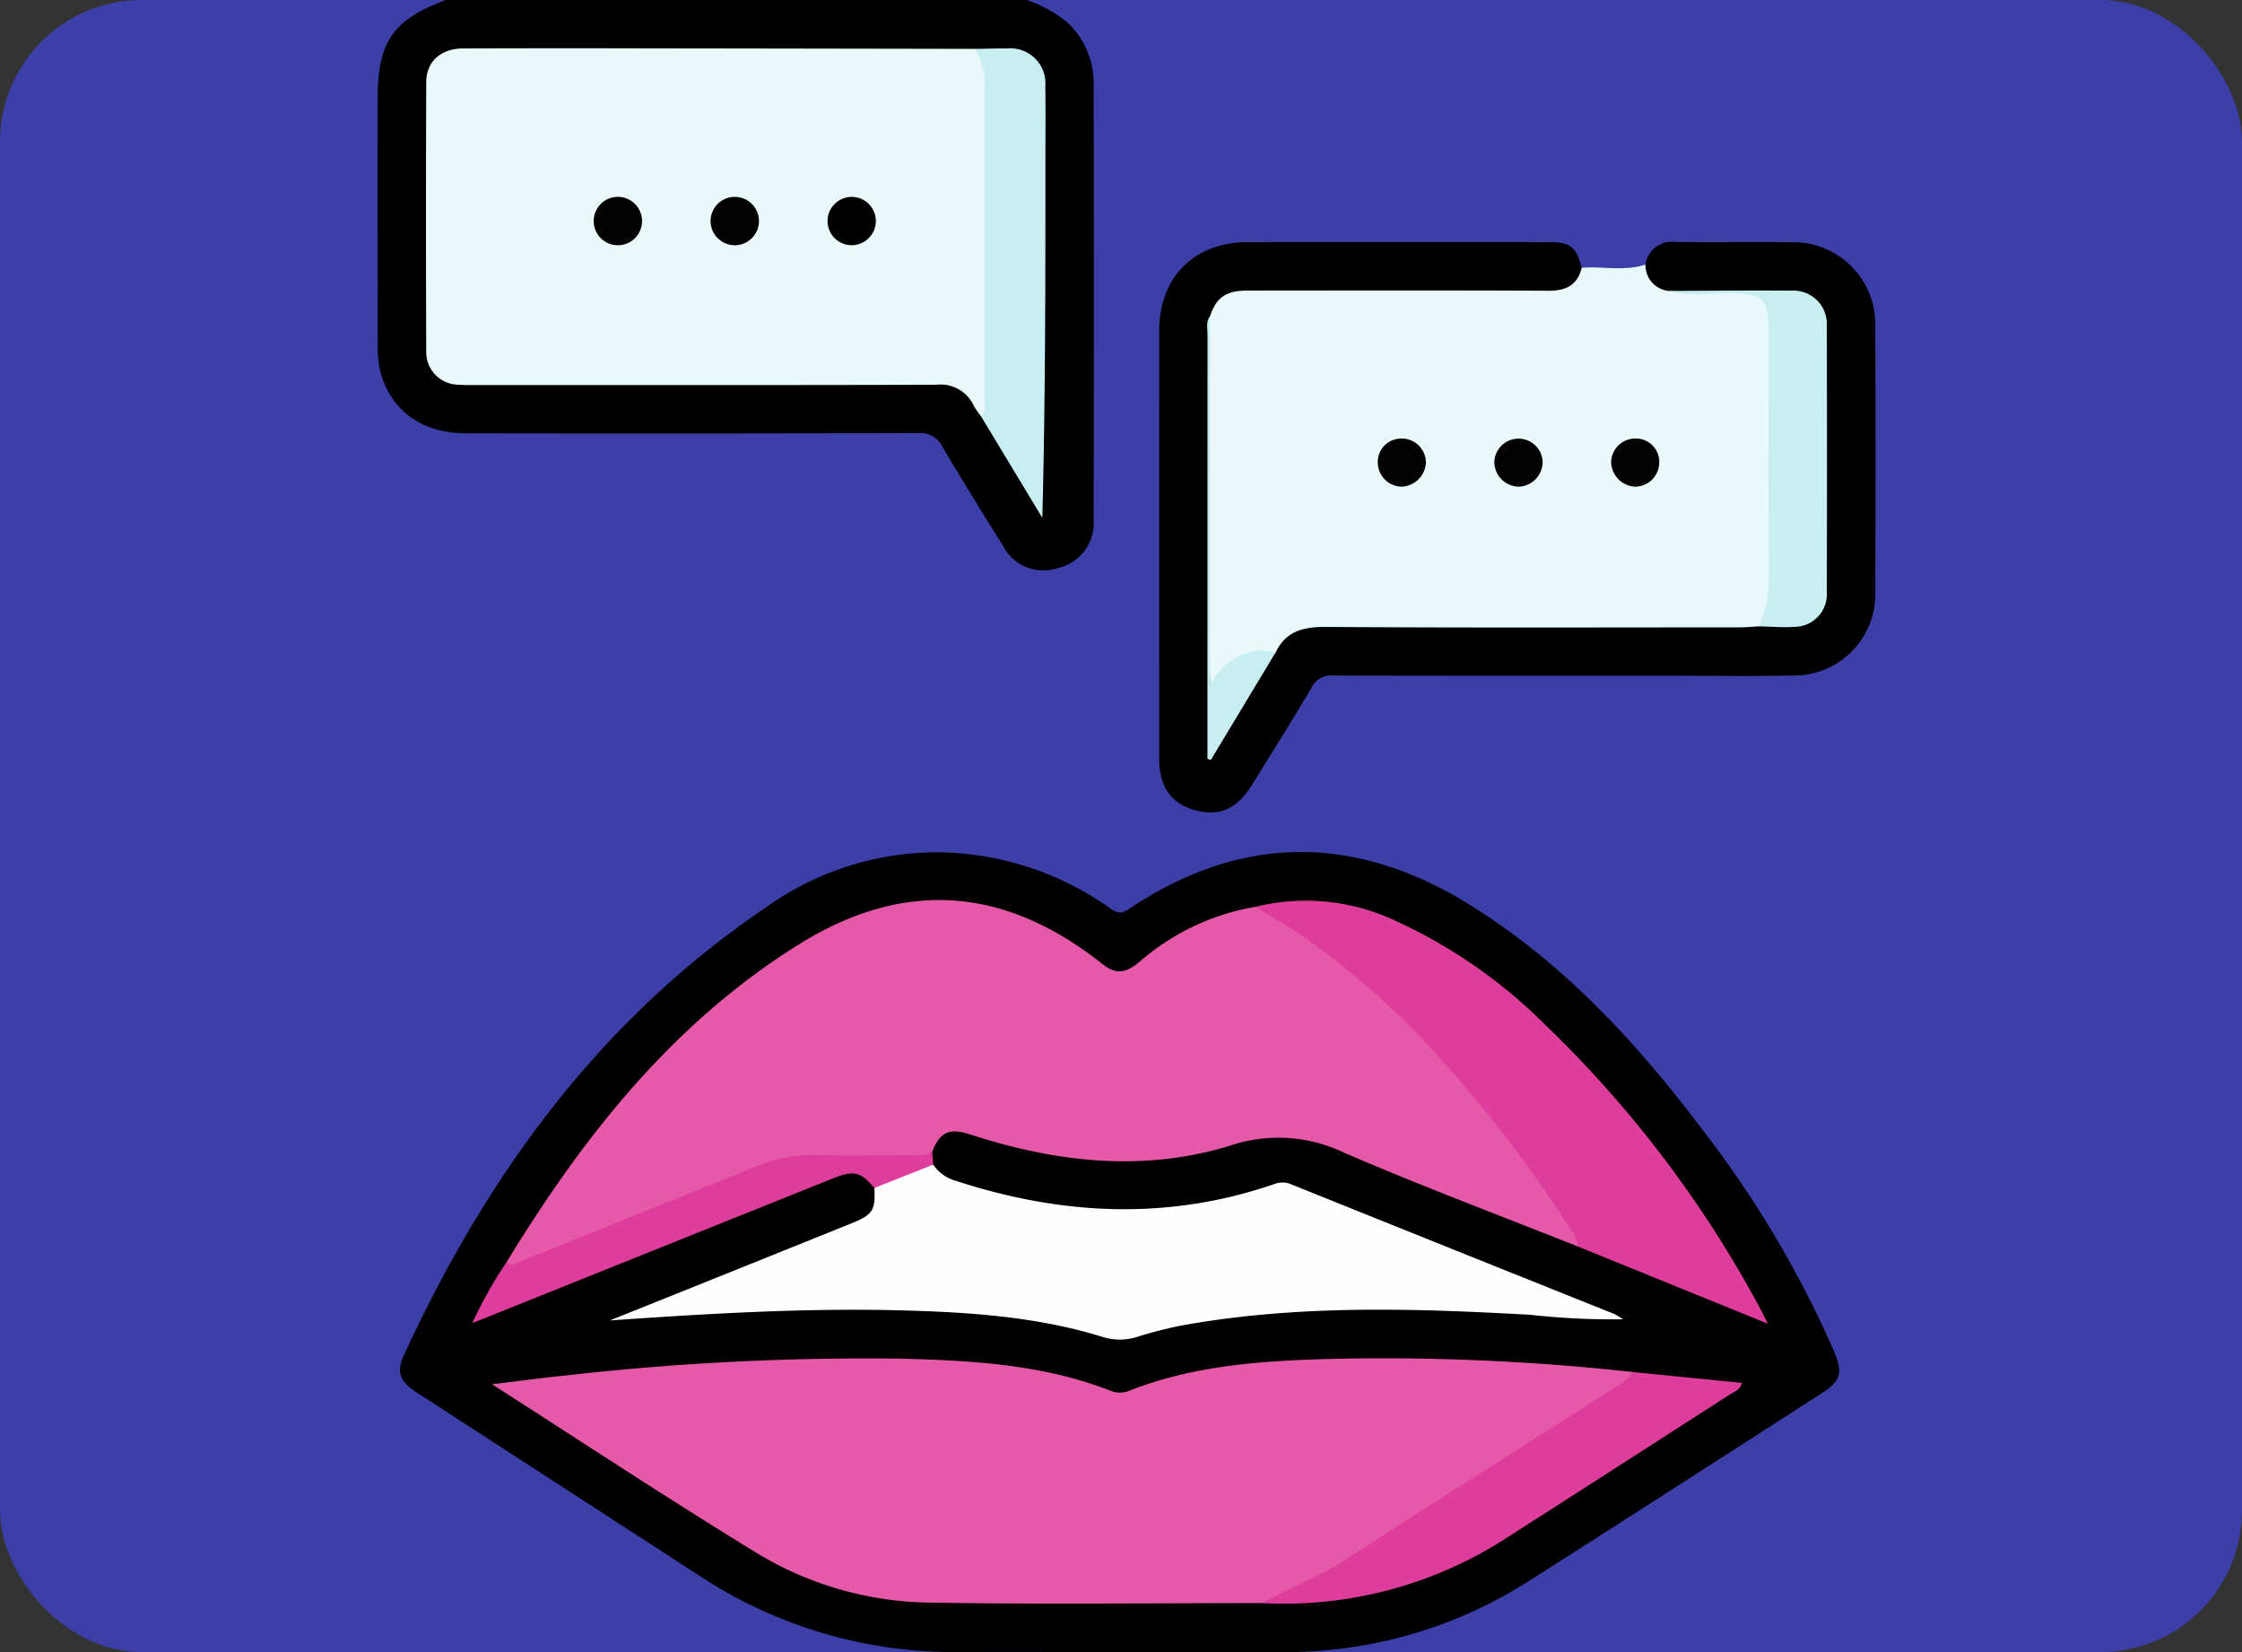 <svg xmlns="http://www.w3.org/2000/svg" xmlns:xlink="http://www.w3.org/1999/xlink" width="190" height="140" viewBox="0 0 190 140">
  <rect x="0" y="0" width="190" height="140" fill="#333333" stroke="none"/>
  <defs>
    <clipPath id="clip-path">
      <rect id="Rectángulo_338989" data-name="Rectángulo 338989" width="126.939" height="140" fill="none"/>
    </clipPath>
  </defs>
  <g id="Grupo_984113" data-name="Grupo 984113" transform="translate(-180 -404)">
    <rect id="Rectángulo_338945" data-name="Rectángulo 338945" width="190" height="140" rx="12" transform="translate(180 404)" fill="#3c3fa7"/>
    <g id="Grupo_984112" data-name="Grupo 984112" transform="translate(212 404)">
      <g id="Grupo_984111" data-name="Grupo 984111" clip-path="url(#clip-path)">
        <path id="Trazado_212234" data-name="Trazado 212234" d="M54.988,0A10.8,10.8,0,0,1,58.41,1.86a7.053,7.053,0,0,1,2.275,5.234q.026,18.523,0,37.047a3.9,3.9,0,0,1-3.054,4,3.845,3.845,0,0,1-4.645-1.916c-1.731-2.778-3.465-5.556-5.127-8.376a2.055,2.055,0,0,0-2.051-1.147q-19.139.055-38.278.019c-3.84,0-6.538-2.007-7.346-5.442a9.742,9.742,0,0,1-.176-2.167Q-.01,18.8,0,8.474C0,3.54,1.241,1.718,5.77,0Z" transform="translate(0)"/>
        <path id="Trazado_212235" data-name="Trazado 212235" d="M63.243,158.07c-4.511,0-9.021-.015-13.532,0a39.182,39.182,0,0,1-21.922-6.439q-11.962-7.753-23.925-15.507c-1.478-.958-1.838-1.732-1.18-3.163,7-15.236,16.581-28.427,30.634-37.943A25,25,0,0,1,48.028,90.3a25.608,25.608,0,0,1,14.438,4.686c.567.4.945.608,1.651.134,9.545-6.4,19.213-6.39,28.913-.369,7.984,4.955,14.221,11.747,19.81,19.178a88.911,88.911,0,0,1,11.036,18.6c.811,1.908.619,2.562-1.07,3.647-8.263,5.307-16.518,10.63-24.808,15.9a38.3,38.3,0,0,1-20.812,6c-4.647.016-9.295,0-13.942,0" transform="translate(-0.474 -18.075)"/>
        <path id="Trazado_212236" data-name="Trazado 212236" d="M119.614,28.306c1.8-.144,3.625.318,5.4-.274.673.845,1.191,1.878,2.447,2.02,1.914.137,3.826.014,5.736.064,1.589.041,2.079.441,2.467,1.985a8.351,8.351,0,0,1,.215,2.031q.007,10.445-.006,20.891a4.89,4.89,0,0,1-1.2,3.787,5.178,5.178,0,0,1-2.416.278c-10.7.007-21.4.026-32.1-.013-2.393-.009-4.761-.156-6.444,2.013a3.7,3.7,0,0,1-1.344.183,3.08,3.08,0,0,0-2.682,1.358,5.425,5.425,0,0,1-.695.839c-.659.594-1,.486-1.182-.365a3.918,3.918,0,0,1-.048-.816c.008-9.959-.032-19.917.016-29.875a3.1,3.1,0,0,1,2.839-2.54,10.191,10.191,0,0,1,1.907-.074c7.6,0,15.2-.031,22.8.024,1.664.012,3.163-.14,4.285-1.516" transform="translate(-17.572 -5.613)" fill="#e9f8f9"/>
        <path id="Trazado_212237" data-name="Trazado 212237" d="M92.7,60.4c.876-1.8,2.344-2.151,4.253-2.139,11.687.078,23.374.04,35.061.035.543,0,1.085-.054,1.628-.083a3.539,3.539,0,0,1,2.355-.453c2.087-.049,2.865-.787,2.95-2.879.052-1.271.016-2.544.016-3.816q0-8.655,0-17.31c0-2.679-.84-3.346-3.466-3.629-3.169-.341-6.34-.091-9.5-.337a2.191,2.191,0,0,1-1.967-2.234,2.253,2.253,0,0,1,2.559-1.913c3.28.032,6.56-.014,9.84.017a6.952,6.952,0,0,1,7.076,7.106q.048,11.207,0,22.413a6.9,6.9,0,0,1-7.1,7.2c-3.369.074-6.742.018-10.113.018-9.567,0-19.134.012-28.7-.019a1.831,1.831,0,0,0-1.849,1.009C94.1,66.17,92.38,68.9,90.682,71.647c-1.262,2.039-2.767,2.706-4.791,2.154-2.06-.562-3.074-1.995-3.074-4.4q-.006-18.109,0-36.217c0-4.568,2.963-7.527,7.513-7.531q12.78-.013,25.558,0c1.788,0,2.291.412,2.734,2.175-.362,1.49-1.347,1.951-2.822,1.944-8.5-.039-17-.022-25.5-.015-1.809,0-2.628.573-3.169,2.146a3.086,3.086,0,0,0-.117,1.476c-.009,7.425.04,14.85-.024,22.274-.036,4.185.2,8.358.357,12.661,1.3-1.845,2.318-3.765,3.51-5.57A6.908,6.908,0,0,1,92.7,60.4" transform="translate(-16.582 -5.134)"/>
        <path id="Trazado_212238" data-name="Trazado 212238" d="M52.169,36.308a6.719,6.719,0,0,1-.609-.885,3.115,3.115,0,0,0-3.209-1.791c-12.986.038-25.972.022-38.957.021-.5,0-1,.014-1.5-.026A2.757,2.757,0,0,1,5.149,30.8q-.043-11.413,0-22.827c.009-1.759,1.263-2.837,3.16-2.843q7.723-.026,15.447-.006,13.941.017,27.882.044a2.563,2.563,0,0,1,1.235,2.554c.059,1.865.021,3.731.022,5.6,0,7.008.016,14.016-.02,21.024,0,.69.308,1.595-.709,1.962" transform="translate(-1.027 -1.026)" fill="#e9f8f9"/>
        <path id="Trazado_212239" data-name="Trazado 212239" d="M63.815,36.31c.5-.439.282-1.025.283-1.544.014-8.788-.006-17.575.027-26.363a5.5,5.5,0,0,0-.838-3.23c.909-.014,1.817-.051,2.726-.04a2.972,2.972,0,0,1,3.245,3.21c.034,2.183.009,4.367.009,6.55,0,9.959,0,19.918-.26,30.021l-5.191-8.6" transform="translate(-12.672 -1.027)" fill="#c8eef1"/>
        <path id="Trazado_212240" data-name="Trazado 212240" d="M77.378,164.661c-9.38,0-18.761.121-28.138-.042a28.891,28.891,0,0,1-14.672-4.195c-7.442-4.549-14.723-9.361-22.449-14.305,2.354-.283,4.295-.552,6.242-.746a225.425,225.425,0,0,1,28.487-1.425c6.006.161,12.009.489,17.706,2.726a2.115,2.115,0,0,0,1.6-.019c5.742-2.254,11.793-2.561,17.845-2.706a193.8,193.8,0,0,1,24.812,1.132c.07.739-.5,1.018-.988,1.329-7.95,5.116-15.886,10.256-23.887,15.293a21.251,21.251,0,0,1-6.556,2.959" transform="translate(-2.427 -28.813)" fill="#e659a9"/>
        <path id="Trazado_212241" data-name="Trazado 212241" d="M13.7,126.006c6.461-10.583,14.024-20.183,24.7-26.854,8.929-5.579,17.453-4.953,25.751,1.617,1.127.893,1.929.856,3.156-.167a20.059,20.059,0,0,1,9.838-4.665A20.9,20.9,0,0,1,83,99.315a76.637,76.637,0,0,1,11.188,10.532,106.664,106.664,0,0,1,9.8,13.064c.347.529.977,1.04.477,1.815-6.621-2.634-13.3-5.134-19.841-7.962a12.823,12.823,0,0,0-9.593-.6c-7.334,2.275-14.75,1.44-22-.912-1.849-.6-2.612-.265-3.291,1.466-.353.74-1.051.624-1.665.629-2.59.026-5.183.069-7.771-.007a13.99,13.99,0,0,0-5.836,1.138c-6.133,2.534-12.3,4.989-18.462,7.447a7.143,7.143,0,0,1-1.409.5c-.369.063-.844.221-.9-.428" transform="translate(-2.744 -19.095)" fill="#e659a9"/>
        <path id="Trazado_212242" data-name="Trazado 212242" d="M52.016,123.4a3.4,3.4,0,0,0,1.944,1.381c8.949,2.914,17.92,3.362,26.927.278a1.88,1.88,0,0,1,1.423-.009q13.7,5.522,27.426,11.006a8.066,8.066,0,0,1,.745.447,62.948,62.948,0,0,1-7.873-.378c-9.471-.528-18.934-.84-28.35.7a33.585,33.585,0,0,0-4.9,1.152,4.856,4.856,0,0,1-3.123-.019c-5.4-1.651-10.992-2.042-16.6-2.2-8.342-.234-16.66.262-25.026.847q4.509-1.809,9.018-3.619,5.75-2.311,11.5-4.628c1.766-.717,2-1.107,1.9-2.973a10.466,10.466,0,0,1,5-1.982" transform="translate(-4.928 -24.708)" fill="#fefefe"/>
        <path id="Trazado_212243" data-name="Trazado 212243" d="M120.357,124.735a2.628,2.628,0,0,0-.641-1.465,106.539,106.539,0,0,0-10.028-13.326A69.521,69.521,0,0,0,97.054,98.456c-1.314-.878-2.681-1.676-4.024-2.511A17.826,17.826,0,0,1,105,97.183a43.7,43.7,0,0,1,12.6,8.78,96.774,96.774,0,0,1,18.226,24.083c.15.275.282.561.617,1.231l-16.087-6.542" transform="translate(-18.628 -19.103)" fill="#df3d9b"/>
        <path id="Trazado_212244" data-name="Trazado 212244" d="M93.717,164.958c2.45-1.368,5.093-2.341,7.455-3.908,4.606-3.054,9.3-5.971,13.963-8.945q4.469-2.853,8.941-5.7a3.612,3.612,0,0,0,1.071-1.029l9.253.921c-.2.64-.681.752-1.036.981q-9.453,6.091-18.924,12.156a34.725,34.725,0,0,1-20.723,5.524" transform="translate(-18.765 -29.109)" fill="#df3d9b"/>
        <path id="Trazado_212245" data-name="Trazado 212245" d="M49.1,123.131l-5,1.982c-1.155-1.389-1.738-1.522-3.557-.792L11.25,136.078c-.328.132-.657.261-1.216.482a35.982,35.982,0,0,1,2.934-5.207c.361.46.721.154,1.09.006q9.949-4.016,19.9-8.022a12.419,12.419,0,0,1,5.016-1.027c2.815.078,5.634.022,8.451.02a2.609,2.609,0,0,0,1.584-.26l.086,1.062" transform="translate(-2.009 -24.442)" fill="#df3d9b"/>
        <path id="Trazado_212246" data-name="Trazado 212246" d="M136.8,30.817c3.461-.011,6.923-.051,10.384-.023a2.832,2.832,0,0,1,3.021,2.994q.036,11.276,0,22.551a2.757,2.757,0,0,1-2.762,2.945c-.993.066-2-.023-2.994-.042a10.235,10.235,0,0,0,.841-4.369c-.046-6.7-.019-13.393-.019-20.089,0-.274.006-.547,0-.82-.071-2.482-.512-2.867-2.925-2.938-1.847-.054-3.713.3-5.543-.209" transform="translate(-27.392 -6.164)" fill="#c8eef1"/>
        <path id="Trazado_212247" data-name="Trazado 212247" d="M93.715,61.965l-5.5,9.138-.287-.1V64.932q0-14.942.006-29.884c0-.529-.152-1.1.226-1.579V64.675c1.338-2.091,3.036-3.23,5.559-2.71" transform="translate(-17.601 -6.702)" fill="#c8eef1"/>
        <path id="Trazado_212248" data-name="Trazado 212248" d="M120.416,50.545a2.1,2.1,0,0,1-2.083-2.093,2.049,2.049,0,0,1,4.092-.07,2.11,2.11,0,0,1-2.009,2.163" transform="translate(-23.694 -9.303)" fill="#030303"/>
        <path id="Trazado_212249" data-name="Trazado 212249" d="M107.977,46.465a2.05,2.05,0,0,1,2.083,2.065,2.151,2.151,0,0,1-2.035,2.015,2.058,2.058,0,0,1-2.042-2.1,1.972,1.972,0,0,1,1.994-1.975" transform="translate(-21.221 -9.304)" fill="#020202"/>
        <path id="Trazado_212250" data-name="Trazado 212250" d="M134.786,48.459a2.063,2.063,0,0,1-2.063,2.087,2.146,2.146,0,0,1-2.014-2.035,2.053,2.053,0,0,1,2.1-2.047,1.975,1.975,0,0,1,1.979,1.994" transform="translate(-26.172 -9.304)" fill="#020202"/>
        <path id="Trazado_212251" data-name="Trazado 212251" d="M24.943,20.859a2.048,2.048,0,1,1,.019,4.1,2.048,2.048,0,0,1-.019-4.1" transform="translate(-4.59 -4.177)" fill="#020202"/>
        <path id="Trazado_212252" data-name="Trazado 212252" d="M37.328,20.858a2.048,2.048,0,0,1,.009,4.1,2.048,2.048,0,1,1-.009-4.1" transform="translate(-7.064 -4.176)" fill="#020202"/>
        <path id="Trazado_212253" data-name="Trazado 212253" d="M49.708,24.955a2.046,2.046,0,1,1,.031-4.092,2.046,2.046,0,0,1-.031,4.092" transform="translate(-9.546 -4.177)" fill="#010101"/>
      </g>
    </g>
  </g>
</svg>
